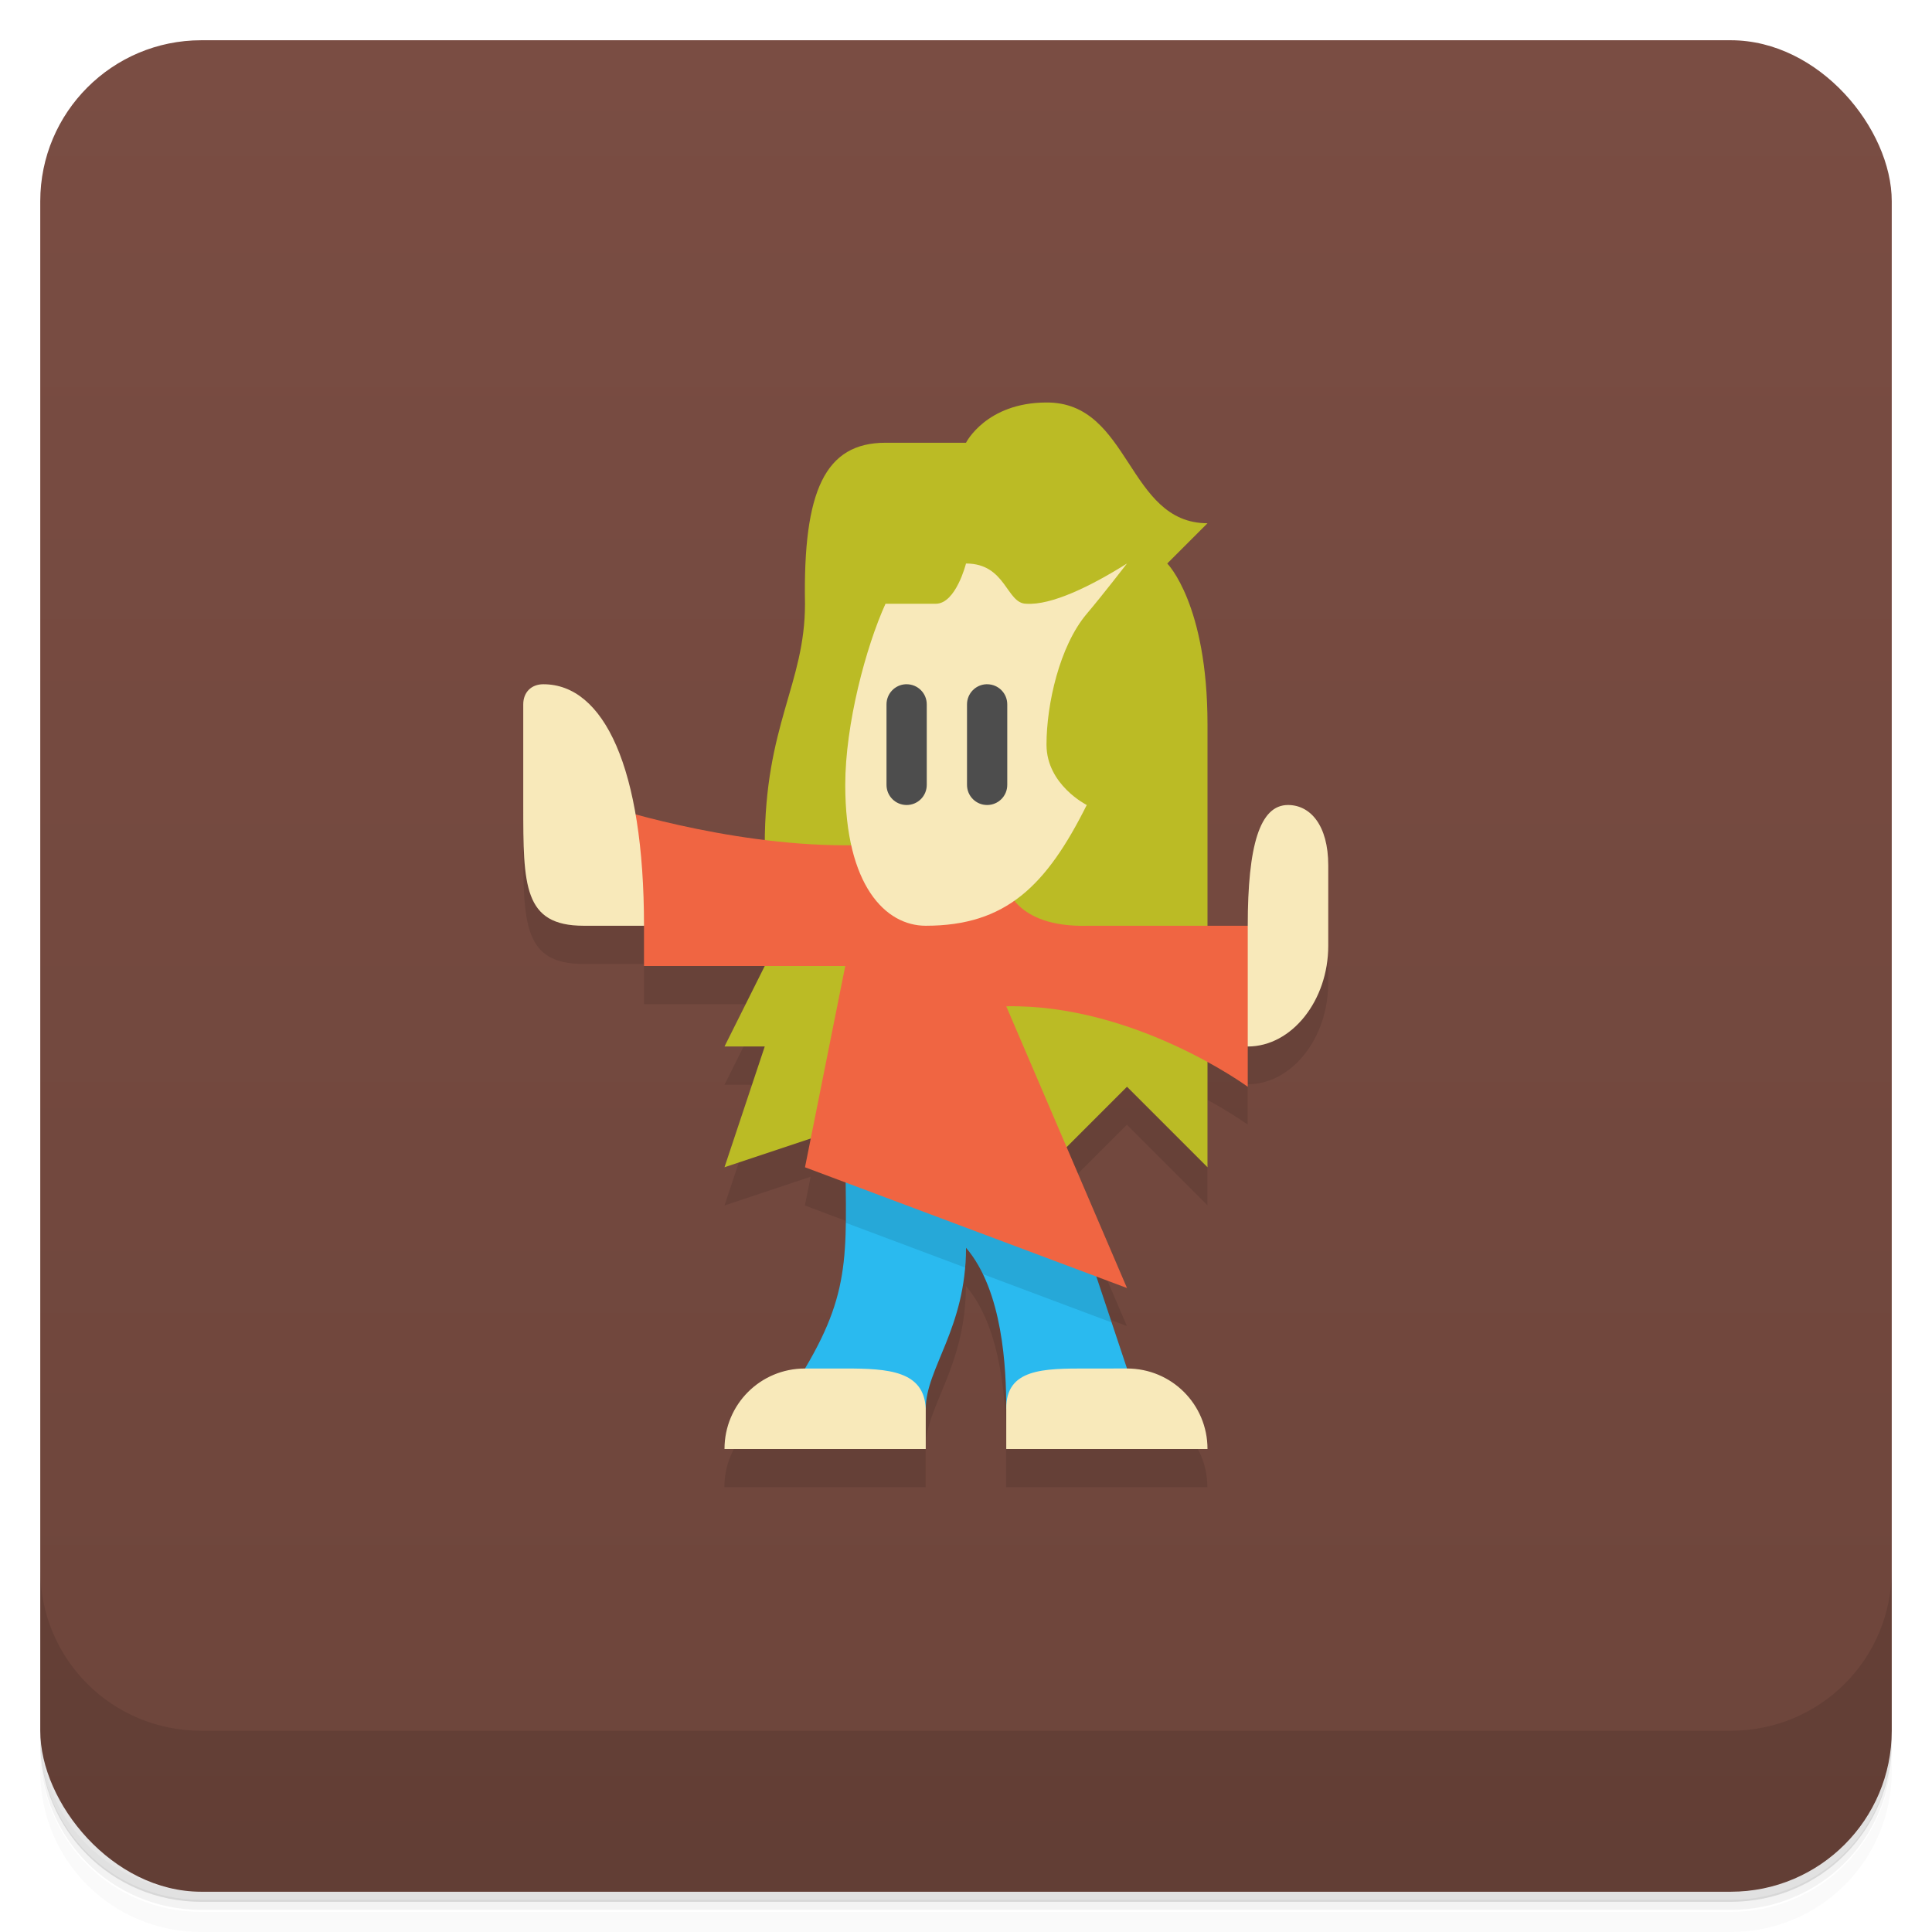 <svg version="1.1" viewBox="0 0 48 48" xmlns="http://www.w3.org/2000/svg">
 <defs>
  <linearGradient id="bg" x2="0" y1="1" y2="47" gradientUnits="userSpaceOnUse">
   <stop style="stop-color:#7a4d43" offset="0"/>
   <stop style="stop-color:#6d453b" offset="1"/>
  </linearGradient>
 </defs>
 <path d="m1 43v.25c0 2.22 1.78 4 4 4h38c2.22 0 4-1.78 4-4v-.25c0 2.22-1.78 4-4 4h-38c-2.22 0-4-1.78-4-4zm0 .5v.5c0 2.22 1.78 4 4 4h38c2.22 0 4-1.78 4-4v-.5c0 2.22-1.78 4-4 4h-38c-2.22 0-4-1.78-4-4z" style="opacity:.02"/>
 <path d="m1 43.2v.25c0 2.22 1.78 4 4 4h38c2.22 0 4-1.78 4-4v-.25c0 2.22-1.78 4-4 4h-38c-2.22 0-4-1.78-4-4z" style="opacity:.05"/>
 <path d="m1 43v.25c0 2.22 1.78 4 4 4h38c2.22 0 4-1.78 4-4v-.25c0 2.22-1.78 4-4 4h-38c-2.22 0-4-1.78-4-4z" style="opacity:.1"/>
 <rect x="1" y="1" width="46" height="46" rx="4" style="fill:url(#bg)"/>
 <path d="m1 39v4c0 2.22 1.78 4 4 4h38c2.22 0 4-1.78 4-4v-4c0 2.22-1.78 4-4 4h-38c-2.22 0-4-1.78-4-4z" style="opacity:.1"/>
 <path d="m18 21.8-5-3.35v2.5c0 2 .004 3 1.5 3h1.5v1h3l-1 2h1l-1 3 2.14-.715-.143.715 1.01.379c.023 1.96-.689 4.71-1.01 4.62-1.11 0-2 .892-2 2h5v-1c0-1 1-2 1-4 .918 1.07 1 3 1 4v1h5c0-1.11-.892-2-2-2l-.762-2.29.762.285-1.5-3.5 1.5-1.5 2 2v-2.62c.623.342 1 .615 1 .615v-1c1.1 0 2-1.15 2-2.5v-2l-3 1.5z" style="opacity:.1"/>
 <path d="m26 10c-1.5.002-2 1-2 1h-2c-1.5 0-2.05 1.19-2 4 0 2-1 3-1 6v3l-1 2h1l-1 3 3-1 5 1 2-2 2 2v-11c0-3-1-4-1-4l1-1c-2 0-1.91-3.01-4-3z" style="fill:#bbbb25"/>
 <path d="m21 28 6 3 1 3-3 1c0-1-.082-2.93-1-4 0 2-1 3-1 4l-3-1c1.23-2.07 1-3 1-6z" style="fill:#2abaef"/>
 <path d="m21 28c0 .976.024 1.73.014 2.38l2.96 1.11c.013-.157.021-.321.021-.492.167.195.308.417.424.658l3.2 1.2-.619-1.86-6-3z" style="opacity:.1"/>
 <path d="m21 24h-5v-.999l-1-3s3 1 6 1h2l2 1s.21 1.04 2 1h4l1 1-1 2v1s-2.81-2.06-6-2l3 7-8-3z" style="fill:#f06542"/>
 <path d="m24 14s-.25 1-.75 1h-1.25c-.49 1.08-1 3-1 4.5 0 2.5 1 3.5 2 3.5 2 0 3-1 4-3 0 0-1-.5-1-1.5s.323-2.45 1-3.25c.389-.458 1-1.25 1-1.25-.914.574-1.88 1.04-2.5 1-.5 0-.5-1-1.5-1zm-10.5 3c-.3-.001-.5.2-.5.5v2.5c0 2 .004 3 1.5 3h1.5c0-3.93-1-6-2.5-6zm18.5 3c-.7 0-1 1-1 3v3c1.1 0 2-1.15 2-2.5v-2c0-1-.448-1.5-1-1.5zm-12 14c-1.11 0-2 .892-2 2h5v-1c-.04-.942-.929-1-2-1zm7 0c-1.07 0-2.01.001-2 1v1h5c0-1.11-.892-2-2-2z" style="fill:#f8e9ba"/>
 <path d="m22.5 17c-.265.013-.475.232-.475.5v2c0 .277.223.5.5.5s.5-.223.5-.5v-2c0-.277-.223-.5-.5-.5-.009 0-.017-0-.025 0zm2 0c-.265.013-.475.232-.475.5v2c0 .277.223.5.5.5s.5-.223.5-.5v-2c0-.277-.223-.5-.5-.5-.009 0-.017-0-.025 0z" style="fill:#4d4d4d"/>
</svg>
